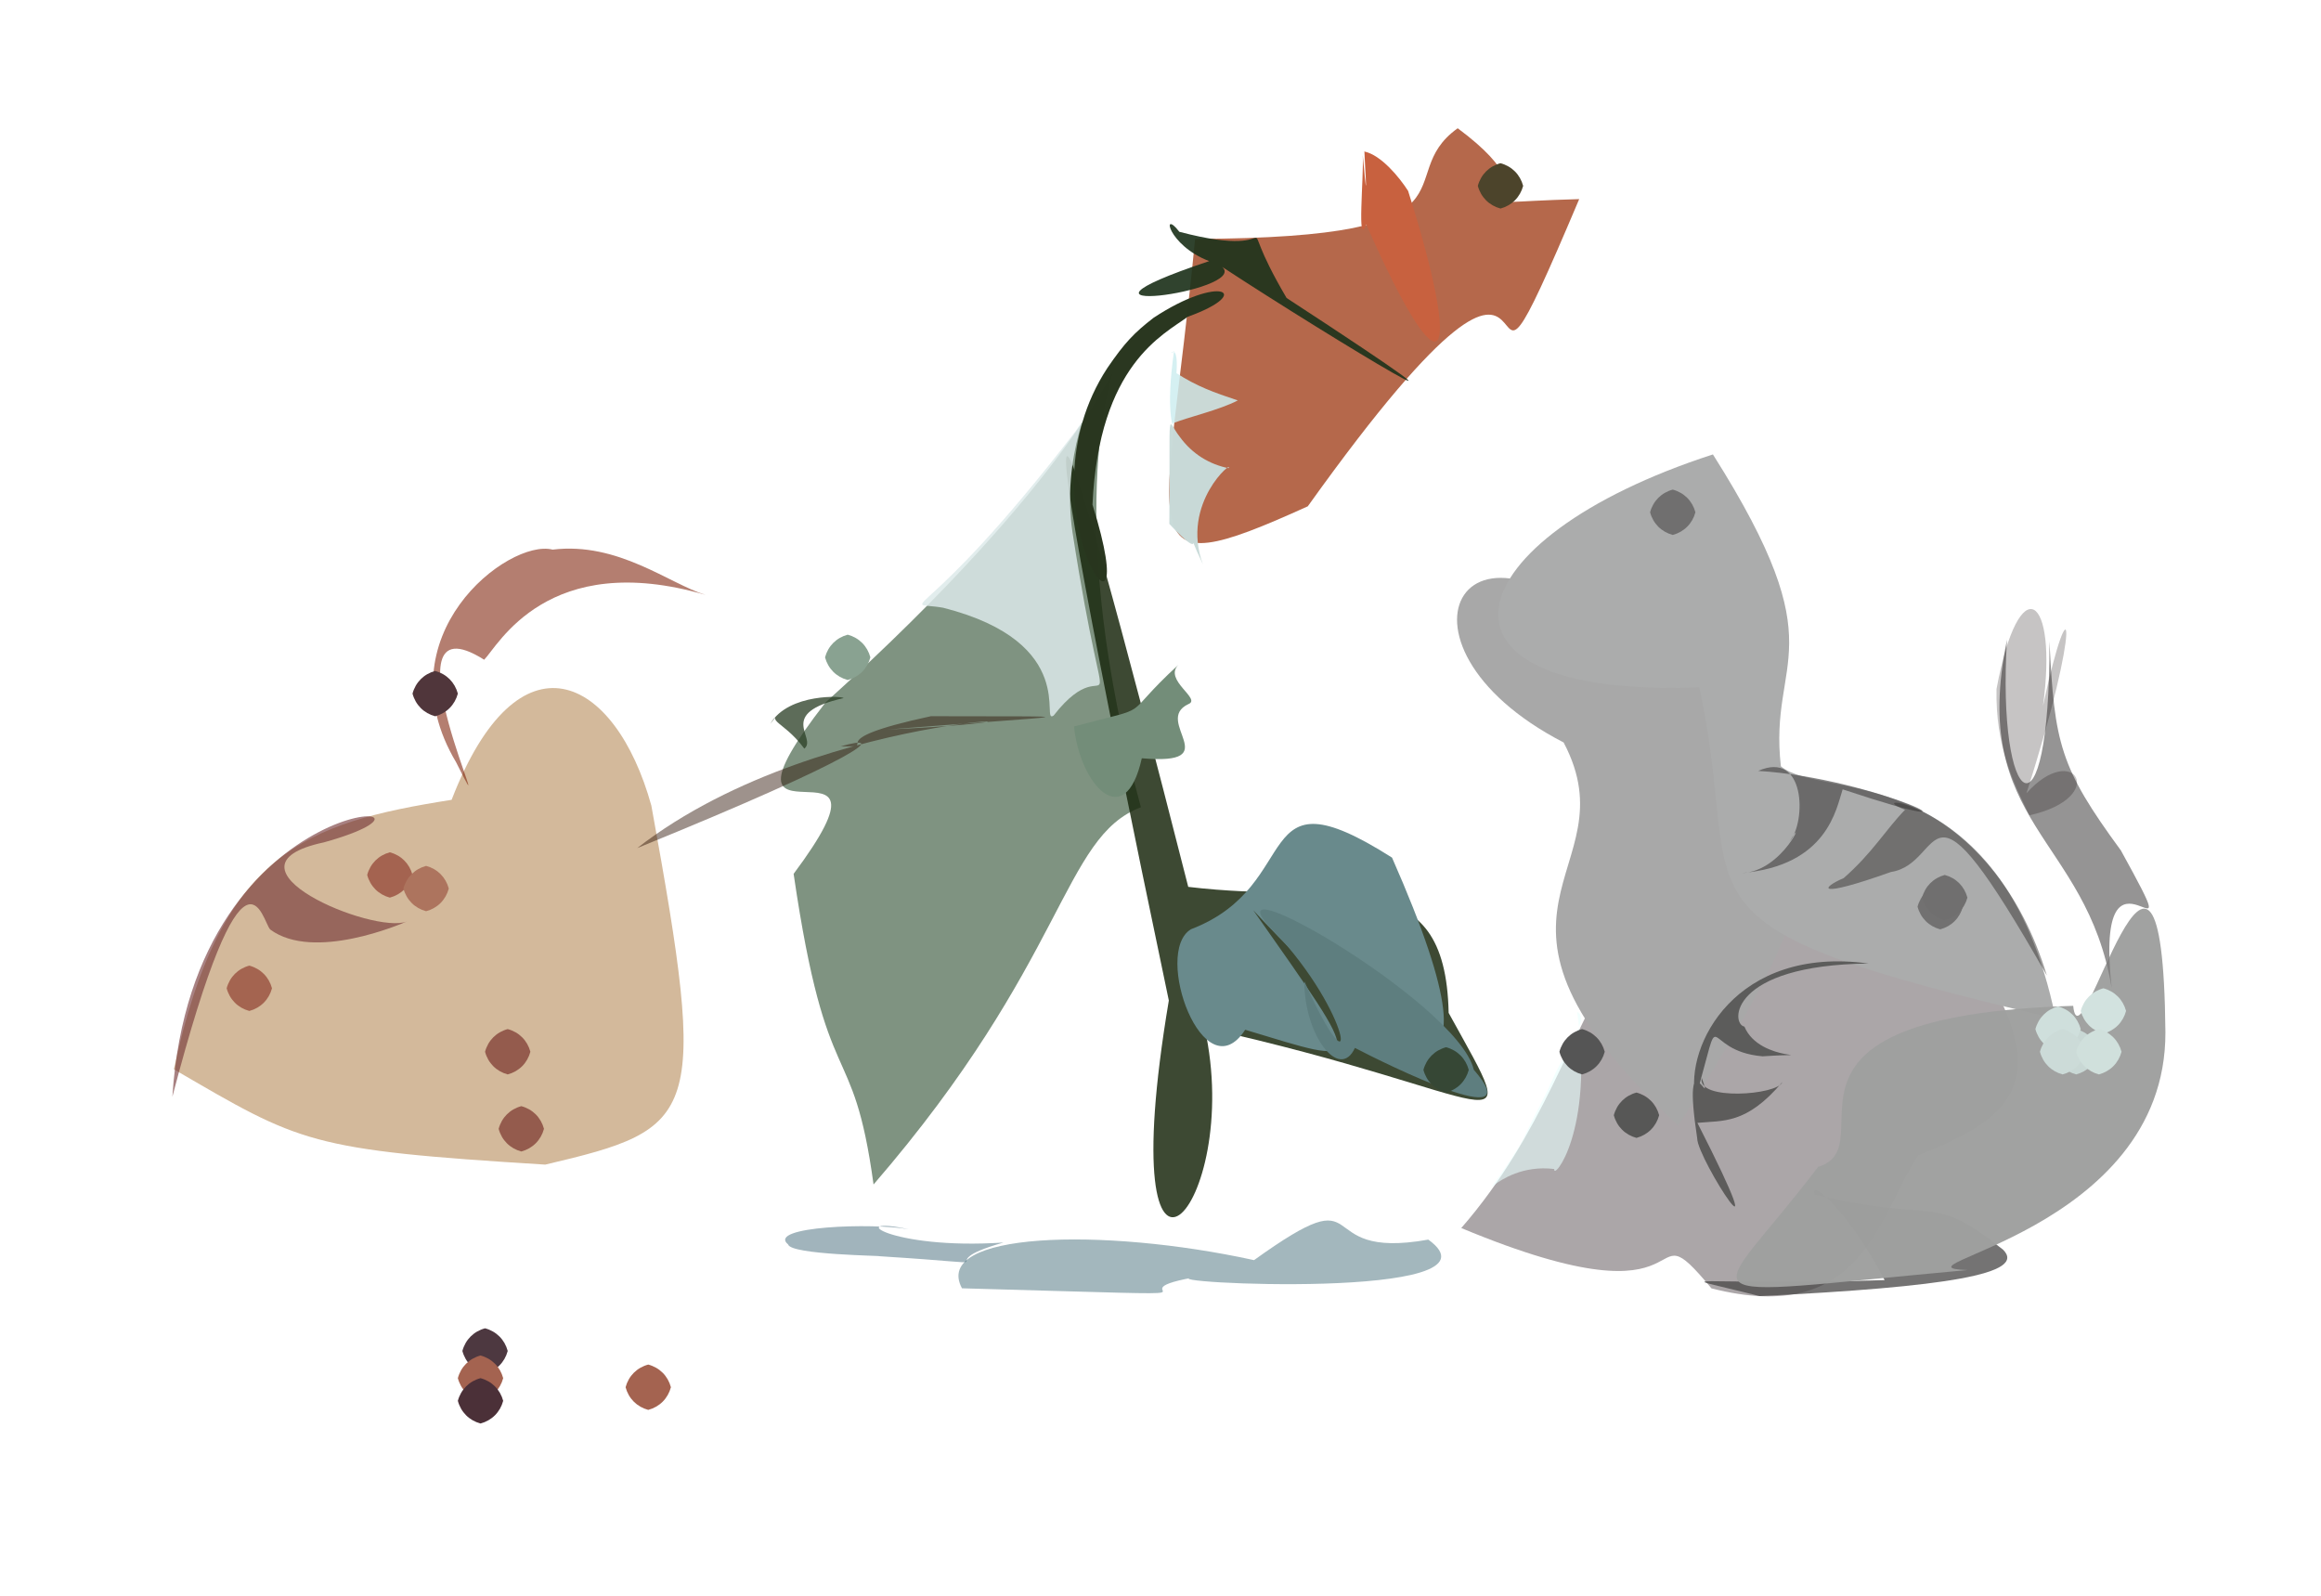 <?xml version="1.0" ?>
<svg xmlns="http://www.w3.org/2000/svg" version="1.1" width="512" height="352">
  <defs/>
  <g>
    <path d="M 143.689 177.72 C 156.267 246.873 154.267 248.884 120.276 256.895 C 67.886 253.643 66.439 252.199 38.349 235.864 C 48.665 188.057 67.146 181.552 99.625 176.426 C 114.339 138.295 135.717 148.906 143.689 177.72" stroke-width="0.0" fill="rgb(211, 185, 155)" opacity="1" stroke="rgb(176, 193, 126)" stroke-opacity="0.576" stroke-linecap="round" stroke-linejoin="round"/>
    <path d="M 251.673 178.065 C 234.252 184.692 235.407 211.849 192.701 261.277 C 188.1 227.718 182.402 242.856 175.069 192.757 C 201.856 156.861 152.454 193.087 182.117 154.942 C 293.4 54.528 217.304 51.481 251.673 178.065" stroke-width="0.0" fill="rgb(14, 51, 18)" opacity="0.531" stroke="rgb(115, 154, 173)" stroke-opacity="0.285" stroke-linecap="round" stroke-linejoin="round"/>
    <path d="M 319.565 223.427 C 336.933 254.93 332.169 241.502 265.731 226.711 C 274.616 266.526 244.671 298.925 257.836 220.699 C 222.908 54.279 231.508 75.274 262.12 195.627 C 295.701 199.688 318.854 189.841 319.565 223.427" stroke-width="0.0" fill="rgb(24, 38, 13)" opacity="0.839" stroke="rgb(79, 124, 94)" stroke-opacity="0.905" stroke-linecap="round" stroke-linejoin="round"/>
    <path d="M 276.458 200.776 C 301.579 236.585 301.395 235.201 274.682 227.149 C 265.59 241.203 254.226 210.103 262.722 204.975 C 288.181 195.242 275.306 168.998 307.074 189.177 C 335.188 252.952 306.193 232.862 276.458 200.776" stroke-width="0.0" fill="rgb(105, 138, 140)" opacity="1.0" stroke="rgb(89, 158, 68)" stroke-opacity="0.452" stroke-linecap="round" stroke-linejoin="round"/>
    <path d="M 348.363 43.92 C 318.579 114.32 352.572 22.128 288.491 111.684 C 247.999 130.051 257.159 120.009 263.636 52.705 C 329.67 52.458 306.28 39.194 321.562 28.292 C 347.05 47.198 314.782 44.866 348.363 43.92" stroke-width="0.0" fill="rgb(153, 47, 8)" opacity="0.725" stroke="rgb(106, 75, 135)" stroke-opacity="0.171" stroke-linecap="round" stroke-linejoin="round"/>
    <path d="M 315.079 273.437 C 333.964 287.087 252.073 282.903 263.253 281.79 C 242.787 285.508 281.913 286.127 212.208 284.177 C 205.526 271.769 243.074 270.619 276.635 277.964 C 303.661 258.547 288.235 278.257 315.079 273.437" stroke-width="0.0" fill="rgb(0, 56, 74)" opacity="0.362" stroke="rgb(59, 80, 233)" stroke-opacity="0.886" stroke-linecap="round" stroke-linejoin="round"/>
    <path d="M 236.571 117.31 C 244.711 169.753 245.853 140.584 232.429 157.835 C 229.288 160.031 238.42 141.77 208.054 134.059 C 197.87 132.245 203.195 139.409 237.348 95.004 C 260.835 61.476 231.911 84.966 236.571 117.31" stroke-width="0.0" fill="rgb(220, 233, 233)" opacity="0.847" stroke="rgb(134, 39, 142)" stroke-opacity="0.998" stroke-linecap="round" stroke-linejoin="round"/>
    <path d="M 423.135 254.848 C 414.152 268.47 410.936 292.686 377.537 284.192 C 361.101 264.388 378.589 294.308 322.347 270.886 C 358.651 229.168 344.98 182.715 419.87 190.167 C 458.636 235.823 447.047 245.338 423.135 254.848" stroke-width="0.0" fill="rgb(97, 89, 92)" opacity="0.534" stroke="rgb(69, 143, 251)" stroke-opacity="0.741" stroke-linecap="round" stroke-linejoin="round"/>
    <path d="M 262.18 155.299 C 254.152 159.036 270.862 168.903 251.876 167.261 C 248.152 183.996 238.208 173.083 236.921 160.245 C 255.491 155.331 246.496 159.009 259.962 146.632 C 256.567 149.979 265.089 154.134 262.18 155.299" stroke-width="0.0" fill="rgb(115, 141, 121)" opacity="1.0" stroke="rgb(84, 23, 2)" stroke-opacity="0.426" stroke-linecap="round" stroke-linejoin="round"/>
    <path d="M 441.863 275.655 C 447.234 281 429.365 283.887 388.177 285.9 C 366.63 280.433 372.277 283.78 415.734 282.369 C 408.249 267.833 398.976 259.503 400.288 263.514 C 428.206 270.115 425.655 262.811 441.863 275.655" stroke-width="0.0" fill="rgb(73, 71, 71)" opacity="0.759" stroke="rgb(182, 50, 239)" stroke-opacity="0.473" stroke-linecap="round" stroke-linejoin="round"/>
    <path d="M 383.092 150.509 C 394.898 190.927 413.528 180.204 370.207 248.294 C 318.082 199.856 360.396 193.03 344.926 163.774 C 302.297 141.773 323.793 104.784 360.671 146.232 C 378.205 151.719 369.974 145.686 383.092 150.509" stroke-width="0.0" fill="rgb(168, 168, 168)" opacity="1.0" stroke="rgb(154, 143, 102)" stroke-opacity="0.656" stroke-linecap="round" stroke-linejoin="round"/>
    <path d="M 325.104 235.962 C 337.86 250.584 305.723 234.717 298.893 231.153 C 295.455 238.582 287.673 228.263 287.73 216.471 C 299.324 242.303 299.054 225.607 282.56 207.039 C 261.176 186.412 321.597 220.745 325.104 235.962" stroke-width="0.0" fill="rgb(94, 126, 127)" opacity="1.0" stroke="rgb(39, 150, 55)" stroke-opacity="0.147" stroke-linecap="round" stroke-linejoin="round"/>
    <path d="M 392.854 169.036 C 401.718 176.579 441.499 166.744 453.487 224.711 C 363.527 203.61 385.531 200.597 374.856 151.606 C 310.379 154.117 320.416 118.825 377.862 100.241 C 405.479 143.873 390.082 144.717 392.854 169.036" stroke-width="0.0" fill="rgb(171, 172, 172)" opacity="1.0" stroke="rgb(8, 155, 15)" stroke-opacity="0.653" stroke-linecap="round" stroke-linejoin="round"/>
    <path d="M 185.452 164.632 C 195.032 164.832 179.475 163.548 205.356 157.983 C 242.176 158.096 238.407 157.556 195.802 160.918 C 254.397 158.175 182.841 154.19 140.565 187.075 C 190.399 166.814 196.172 161.568 185.452 164.632" stroke-width="0.0" fill="rgb(42, 15, 0)" opacity="0.45" stroke="rgb(33, 245, 63)" stroke-opacity="0.336" stroke-linecap="round" stroke-linejoin="round"/>
    <path d="M 477.678 227.666 C 477.867 272.012 415.049 279.431 434.01 280.153 C 367.38 286.236 377.372 288.747 401.056 257.395 C 416.734 252.634 383.578 224.177 457.338 221.869 C 458.922 237.533 477.049 162.123 477.678 227.666" stroke-width="0.0" fill="rgb(159, 160, 159)" opacity="0.975" stroke="rgb(213, 96, 151)" stroke-opacity="0.775" stroke-linecap="round" stroke-linejoin="round"/>
    <path d="M 393.163 238.696 C 385.207 248.11 380.068 247.127 374.436 247.684 C 393.2 284.485 374.378 255.609 374.396 251.113 C 370.86 227.653 378.315 246.013 375.397 237.774 C 374.267 242.903 392.179 241.562 393.163 238.696" stroke-width="0.0" fill="rgb(92, 91, 90)" opacity="0.983" stroke="rgb(126, 51, 235)" stroke-opacity="0.389" stroke-linecap="round" stroke-linejoin="round"/>
    <path d="M 406.479 174.116 C 405.077 178.393 403.111 190.947 384.225 192.579 C 393.545 192.293 398.788 178.603 394.806 185.613 C 398.478 181.171 398.309 165.395 387.838 170.051 C 413.754 171.581 444.064 186.636 406.479 174.116" stroke-width="0.0" fill="rgb(76, 75, 74)" opacity="0.674" stroke="rgb(171, 172, 216)" stroke-opacity="0.134" stroke-linecap="round" stroke-linejoin="round"/>
    <path d="M 467.861 187.6 C 484.518 217.827 461.707 179.488 465.812 217.883 C 460.215 184.351 434.319 181.944 442.735 141.085 C 440.409 178.63 452.204 187.636 452.104 141.469 C 453.188 164.062 454.43 169.283 467.861 187.6" stroke-width="0.0" fill="rgb(123, 121, 122)" opacity="0.799" stroke="rgb(47, 50, 185)" stroke-opacity="0.13" stroke-linecap="round" stroke-linejoin="round"/>
    <path d="M 221.363 274.084 C 202.879 279.328 226.988 279.134 193.824 277.095 C 195.448 276.993 174.382 276.815 173.857 274.503 C 168.978 270.49 192.703 269.698 200.413 271.151 C 186.216 268.022 195.924 275.755 221.363 274.084" stroke-width="0.0" fill="rgb(0, 53, 73)" opacity="0.369" stroke="rgb(244, 96, 68)" stroke-opacity="0.956" stroke-linecap="round" stroke-linejoin="round"/>
    <path d="M 283.815 65.732 C 340.249 102.562 294.197 74.992 269.599 58.87 C 275.765 64.298 227.516 70.709 266.738 57.597 C 257.557 54.098 256.157 45.914 260.151 51.127 C 286.816 58.162 270.362 42.807 283.815 65.732" stroke-width="0.0" fill="rgb(30, 51, 28)" opacity="0.915" stroke="rgb(251, 23, 77)" stroke-opacity="0.287" stroke-linecap="round" stroke-linejoin="round"/>
    <path d="M 273.054 88.325 C 268.964 90.462 262.169 91.977 258.732 93.373 C 258.969 94.971 257.029 90.801 258.998 77.39 C 257.268 79.311 260.066 74.323 259.526 82.324 C 264.055 85.225 267.685 86.548 273.054 88.325" stroke-width="0.0" fill="rgb(205, 237, 239)" opacity="0.847" stroke="rgb(24, 215, 135)" stroke-opacity="0.057" stroke-linecap="round" stroke-linejoin="round"/>
    <path d="M 262.013 69.874 C 256.693 73.807 242.414 80.369 240.998 111.318 C 253.444 151.198 223.99 112.086 244.281 81.189 C 248.044 75.633 250.242 73.365 254.47 70.101 C 269.17 60.379 276.834 64.552 262.013 69.874" stroke-width="0.0" fill="rgb(41, 54, 31)" opacity="0.991" stroke="rgb(29, 210, 111)" stroke-opacity="0.615" stroke-linecap="round" stroke-linejoin="round"/>
    <path d="M 155.642 131.223 C 120.747 121.056 109.871 142.464 106.804 145.525 C 83.033 130.52 111.792 190.521 100.627 168.166 C 84.06 140.308 112.2 118.738 121.902 121.239 C 136.375 119.466 147.708 128.815 155.642 131.223" stroke-width="0.0" fill="rgb(124, 30, 6)" opacity="0.572" stroke="rgb(40, 21, 116)" stroke-opacity="0.721" stroke-linecap="round" stroke-linejoin="round"/>
    <path d="M 89.765 203.255 C 88.524 203.794 69.202 212.132 59.624 205.043 C 57.805 203.347 54.138 180.395 38.022 241.934 C 42.562 171.301 108.404 175.569 71.416 185.82 C 46.512 191.145 82.395 206.219 89.765 203.255" stroke-width="0.0" fill="rgb(114, 51, 53)" opacity="0.614" stroke="rgb(49, 133, 73)" stroke-opacity="0.96" stroke-linecap="round" stroke-linejoin="round"/>
    <path d="M 447.014 174.994 C 457.497 163.213 465.438 175.88 447.677 179.841 C 444.156 172.722 440.18 164.674 440.419 151.998 C 445.428 124.987 454.022 131.164 450.671 155.737 C 456.919 126.509 459.331 136.755 447.014 174.994" stroke-width="0.0" fill="rgb(11, 0, 0)" opacity="0.232" stroke="rgb(168, 100, 149)" stroke-opacity="0.858" stroke-linecap="round" stroke-linejoin="round"/>
    <path d="M 310.622 42.116 C 322.797 80.586 318.777 89.013 301.396 49.515 C 299.278 54.984 300.867 39.324 300.618 34.231 C 302.105 50.808 300.746 31.176 301.024 33.433 C 304.659 34.23 308.637 39.015 310.622 42.116" stroke-width="0.0" fill="rgb(200, 97, 63)" opacity="1.0" stroke="rgb(23, 196, 190)" stroke-opacity="0.968" stroke-linecap="round" stroke-linejoin="round"/>
    <path d="M 451.532 215.202 C 423.75 166.337 429.632 190.424 417.125 192.349 C 400.088 198.41 401.811 195.773 406.712 193.691 C 413.149 188.035 415.98 182.986 420.235 178.631 C 409.062 174.294 439.814 176.623 451.532 215.202" stroke-width="0.0" fill="rgb(49, 47, 46)" opacity="0.476" stroke="rgb(192, 170, 55)" stroke-opacity="0.95" stroke-linecap="round" stroke-linejoin="round"/>
    <path d="M 384.808 226.451 C 388.275 234.747 403.516 232.025 388.817 233.007 C 374.712 231.795 380.477 219.742 374.019 242.263 C 371.568 230.651 382.957 208.527 412.178 212.538 C 381.372 212.897 381.746 225.896 384.808 226.451" stroke-width="0.0" fill="rgb(92, 92, 91)" opacity="1" stroke="rgb(17, 124, 102)" stroke-opacity="0.225" stroke-linecap="round" stroke-linejoin="round"/>
    <path d="M 347.917 223.237 C 351.672 249.651 342.496 260.566 342.862 257.865 C 328.972 256.15 323.997 270.714 335.457 252.346 C 339.863 243.195 340.477 242.668 342.376 238.336 C 345.083 232.029 350.92 224.48 347.917 223.237" stroke-width="0.0" fill="rgb(233, 255, 254)" opacity="0.596" stroke="rgb(153, 26, 74)" stroke-opacity="0.034" stroke-linecap="round" stroke-linejoin="round"/>
    <path d="M 270.995 103.274 C 272.319 101.261 260.367 110.869 265.352 124.479 C 260.539 114.36 267.009 125.326 257.95 115.566 C 258.168 88.409 257.279 92.608 260.211 96.3 C 263.036 100.227 266.908 102.446 270.995 103.274" stroke-width="0.0" fill="rgb(200, 218, 216)" opacity="0.987" stroke="rgb(67, 194, 211)" stroke-opacity="0.549" stroke-linecap="round" stroke-linejoin="round"/>
    <path d="M 186.067 153.998 C 171.048 157.374 180.376 162.79 177.427 165.134 C 172.413 158.353 167.862 159.289 173.842 156.411 C 172.75 157.792 172.741 155.9 169.92 159.654 C 174.022 152.785 186.301 153.545 186.067 153.998" stroke-width="0.0" fill="rgb(44, 63, 38)" opacity="0.765" stroke="rgb(249, 138, 40)" stroke-opacity="0.231" stroke-linecap="round" stroke-linejoin="round"/>
    <path d="M 374.0 113.0 C 373.33 115.5 371.5 117.33 369.0 118.0 C 366.5 117.33 364.67 115.5 364.0 113.0 C 364.67 110.5 366.5 108.67 369.0 108.0 C 371.5 108.67 373.33 110.5 374.0 113.0" stroke-width="0.0" fill="rgb(112, 111, 111)" opacity="1.0" stroke="rgb(55, 160, 240)" stroke-opacity="0.212" stroke-linecap="round" stroke-linejoin="round"/>
    <path d="M 120.0 249.0 C 119.33 251.5 117.5 253.33 115.0 254.0 C 112.5 253.33 110.67 251.5 110.0 249.0 C 110.67 246.5 112.5 244.67 115.0 244.0 C 117.5 244.67 119.33 246.5 120.0 249.0" stroke-width="0.0" fill="rgb(148, 91, 77)" opacity="1.0" stroke="rgb(175, 191, 234)" stroke-opacity="0.085" stroke-linecap="round" stroke-linejoin="round"/>
    <path d="M 463.0 232.0 C 462.33 234.5 460.5 236.33 458.0 237.0 C 455.5 236.33 453.67 234.5 453.0 232.0 C 453.67 229.5 455.5 227.67 458.0 227.0 C 460.5 227.67 462.33 229.5 463.0 232.0" stroke-width="0.0" fill="rgb(201, 216, 213)" opacity="1.0" stroke="rgb(49, 71, 115)" stroke-opacity="0.404" stroke-linecap="round" stroke-linejoin="round"/>
    <path d="M 148.0 306.0 C 147.33 308.5 145.5 310.33 143.0 311.0 C 140.5 310.33 138.67 308.5 138.0 306.0 C 138.67 303.5 140.5 301.67 143.0 301.0 C 145.5 301.67 147.33 303.5 148.0 306.0" stroke-width="0.0" fill="rgb(164, 99, 80)" opacity="1.0" stroke="rgb(197, 252, 226)" stroke-opacity="0.005" stroke-linecap="round" stroke-linejoin="round"/>
    <path d="M 112.0 298.0 C 111.33 300.5 109.5 302.33 107.0 303.0 C 104.5 302.33 102.67 300.5 102.0 298.0 C 102.67 295.5 104.5 293.67 107.0 293.0 C 109.5 293.67 111.33 295.5 112.0 298.0" stroke-width="0.0" fill="rgb(77, 56, 64)" opacity="1.0" stroke="rgb(39, 138, 221)" stroke-opacity="0.867" stroke-linecap="round" stroke-linejoin="round"/>
    <path d="M 91.0 193.0 C 90.33 195.5 88.5 197.33 86.0 198.0 C 83.5 197.33 81.67 195.5 81.0 193.0 C 81.67 190.5 83.5 188.67 86.0 188.0 C 88.5 188.67 90.33 190.5 91.0 193.0" stroke-width="0.0" fill="rgb(164, 99, 80)" opacity="1.0" stroke="rgb(80, 115, 102)" stroke-opacity="0.985" stroke-linecap="round" stroke-linejoin="round"/>
    <path d="M 469.0 223.0 C 468.33 225.5 466.5 227.33 464.0 228.0 C 461.5 227.33 459.67 225.5 459.0 223.0 C 459.67 220.5 461.5 218.67 464.0 218.0 C 466.5 218.67 468.33 220.5 469.0 223.0" stroke-width="0.0" fill="rgb(210, 226, 223)" opacity="1.0" stroke="rgb(120, 200, 246)" stroke-opacity="0.696" stroke-linecap="round" stroke-linejoin="round"/>
    <path d="M 99.0 196.0 C 98.33 198.5 96.5 200.33 94.0 201.0 C 91.5 200.33 89.67 198.5 89.0 196.0 C 89.67 193.5 91.5 191.67 94.0 191.0 C 96.5 191.67 98.33 193.5 99.0 196.0" stroke-width="0.0" fill="rgb(173, 116, 94)" opacity="1.0" stroke="rgb(33, 20, 114)" stroke-opacity="0.528" stroke-linecap="round" stroke-linejoin="round"/>
    <path d="M 433.0 200.0 C 432.33 202.5 430.5 204.33 428.0 205.0 C 425.5 204.33 423.67 202.5 423.0 200.0 C 423.67 197.5 425.5 195.67 428.0 195.0 C 430.5 195.67 432.33 197.5 433.0 200.0" stroke-width="0.0" fill="rgb(114, 113, 113)" opacity="1.0" stroke="rgb(16, 88, 91)" stroke-opacity="0.824" stroke-linecap="round" stroke-linejoin="round"/>
    <path d="M 366.0 246.0 C 365.33 248.5 363.5 250.33 361.0 251.0 C 358.5 250.33 356.67 248.5 356.0 246.0 C 356.67 243.5 358.5 241.67 361.0 241.0 C 363.5 241.67 365.33 243.5 366.0 246.0" stroke-width="0.0" fill="rgb(87, 87, 86)" opacity="1.0" stroke="rgb(244, 76, 49)" stroke-opacity="0.275" stroke-linecap="round" stroke-linejoin="round"/>
    <path d="M 101.0 153.0 C 100.33 155.5 98.5 157.33 96.0 158.0 C 93.5 157.33 91.67 155.5 91.0 153.0 C 91.67 150.5 93.5 148.67 96.0 148.0 C 98.5 148.67 100.33 150.5 101.0 153.0" stroke-width="0.0" fill="rgb(80, 54, 59)" opacity="1.0" stroke="rgb(197, 85, 2)" stroke-opacity="0.196" stroke-linecap="round" stroke-linejoin="round"/>
    <path d="M 354.0 232.0 C 353.33 234.5 351.5 236.33 349.0 237.0 C 346.5 236.33 344.67 234.5 344.0 232.0 C 344.67 229.5 346.5 227.67 349.0 227.0 C 351.5 227.67 353.33 229.5 354.0 232.0" stroke-width="0.0" fill="rgb(85, 85, 85)" opacity="1.0" stroke="rgb(149, 134, 19)" stroke-opacity="0.36" stroke-linecap="round" stroke-linejoin="round"/>
    <path d="M 434.0 198.0 C 433.33 200.5 431.5 202.33 429.0 203.0 C 426.5 202.33 424.67 200.5 424.0 198.0 C 424.67 195.5 426.5 193.67 429.0 193.0 C 431.5 193.67 433.33 195.5 434.0 198.0" stroke-width="0.0" fill="rgb(112, 111, 111)" opacity="1.0" stroke="rgb(27, 191, 13)" stroke-opacity="0.075" stroke-linecap="round" stroke-linejoin="round"/>
    <path d="M 192.0 145.0 C 191.33 147.5 189.5 149.33 187.0 150.0 C 184.5 149.33 182.67 147.5 182.0 145.0 C 182.67 142.5 184.5 140.67 187.0 140.0 C 189.5 140.67 191.33 142.5 192.0 145.0" stroke-width="0.0" fill="rgb(137, 162, 145)" opacity="1.0" stroke="rgb(123, 23, 234)" stroke-opacity="0.204" stroke-linecap="round" stroke-linejoin="round"/>
    <path d="M 111.0 304.0 C 110.33 306.5 108.5 308.33 106.0 309.0 C 103.5 308.33 101.67 306.5 101.0 304.0 C 101.67 301.5 103.5 299.67 106.0 299.0 C 108.5 299.67 110.33 301.5 111.0 304.0" stroke-width="0.0" fill="rgb(164, 99, 80)" opacity="1.0" stroke="rgb(222, 32, 206)" stroke-opacity="0.632" stroke-linecap="round" stroke-linejoin="round"/>
    <path d="M 336.0 41.0 C 335.33 43.5 333.5 45.33 331.0 46.0 C 328.5 45.33 326.67 43.5 326.0 41.0 C 326.67 38.5 328.5 36.67 331.0 36.0 C 333.5 36.67 335.33 38.5 336.0 41.0" stroke-width="0.0" fill="rgb(76, 68, 43)" opacity="1.0" stroke="rgb(160, 71, 38)" stroke-opacity="0.734" stroke-linecap="round" stroke-linejoin="round"/>
    <path d="M 60.0 218.0 C 59.33 220.5 57.5 222.33 55.0 223.0 C 52.5 222.33 50.67 220.5 50.0 218.0 C 50.67 215.5 52.5 213.67 55.0 213.0 C 57.5 213.67 59.33 215.5 60.0 218.0" stroke-width="0.0" fill="rgb(164, 100, 80)" opacity="1.0" stroke="rgb(82, 220, 67)" stroke-opacity="0.337" stroke-linecap="round" stroke-linejoin="round"/>
    <path d="M 111.0 309.0 C 110.33 311.5 108.5 313.33 106.0 314.0 C 103.5 313.33 101.67 311.5 101.0 309.0 C 101.67 306.5 103.5 304.67 106.0 304.0 C 108.5 304.67 110.33 306.5 111.0 309.0" stroke-width="0.0" fill="rgb(75, 48, 56)" opacity="1.0" stroke="rgb(91, 220, 227)" stroke-opacity="0.695" stroke-linecap="round" stroke-linejoin="round"/>
    <path d="M 459.0 227.0 C 458.33 229.5 456.5 231.33 454.0 232.0 C 451.5 231.33 449.67 229.5 449.0 227.0 C 449.67 224.5 451.5 222.67 454.0 222.0 C 456.5 222.67 458.33 224.5 459.0 227.0" stroke-width="0.0" fill="rgb(207, 223, 220)" opacity="1.0" stroke="rgb(151, 227, 12)" stroke-opacity="0.006" stroke-linecap="round" stroke-linejoin="round"/>
    <path d="M 460.0 232.0 C 459.33 234.5 457.5 236.33 455.0 237.0 C 452.5 236.33 450.67 234.5 450.0 232.0 C 450.67 229.5 452.5 227.67 455.0 227.0 C 457.5 227.67 459.33 229.5 460.0 232.0" stroke-width="0.0" fill="rgb(204, 219, 216)" opacity="1.0" stroke="rgb(174, 96, 107)" stroke-opacity="0.402" stroke-linecap="round" stroke-linejoin="round"/>
    <path d="M 468.0 232.0 C 467.33 234.5 465.5 236.33 463.0 237.0 C 460.5 236.33 458.67 234.5 458.0 232.0 C 458.67 229.5 460.5 227.67 463.0 227.0 C 465.5 227.67 467.33 229.5 468.0 232.0" stroke-width="0.0" fill="rgb(208, 224, 220)" opacity="1.0" stroke="rgb(51, 246, 63)" stroke-opacity="0.744" stroke-linecap="round" stroke-linejoin="round"/>
    <path d="M 324.0 236.0 C 323.33 238.5 321.5 240.33 319.0 241.0 C 316.5 240.33 314.67 238.5 314.0 236.0 C 314.67 233.5 316.5 231.67 319.0 231.0 C 321.5 231.67 323.33 233.5 324.0 236.0" stroke-width="0.0" fill="rgb(54, 71, 53)" opacity="1.0" stroke="rgb(138, 94, 235)" stroke-opacity="0.05" stroke-linecap="round" stroke-linejoin="round"/>
    <path d="M 117.0 232.0 C 116.33 234.5 114.5 236.33 112.0 237.0 C 109.5 236.33 107.67 234.5 107.0 232.0 C 107.67 229.5 109.5 227.67 112.0 227.0 C 114.5 227.67 116.33 229.5 117.0 232.0" stroke-width="0.0" fill="rgb(148, 91, 77)" opacity="1.0" stroke="rgb(234, 154, 150)" stroke-opacity="0.957" stroke-linecap="round" stroke-linejoin="round"/>
  </g>
</svg>
